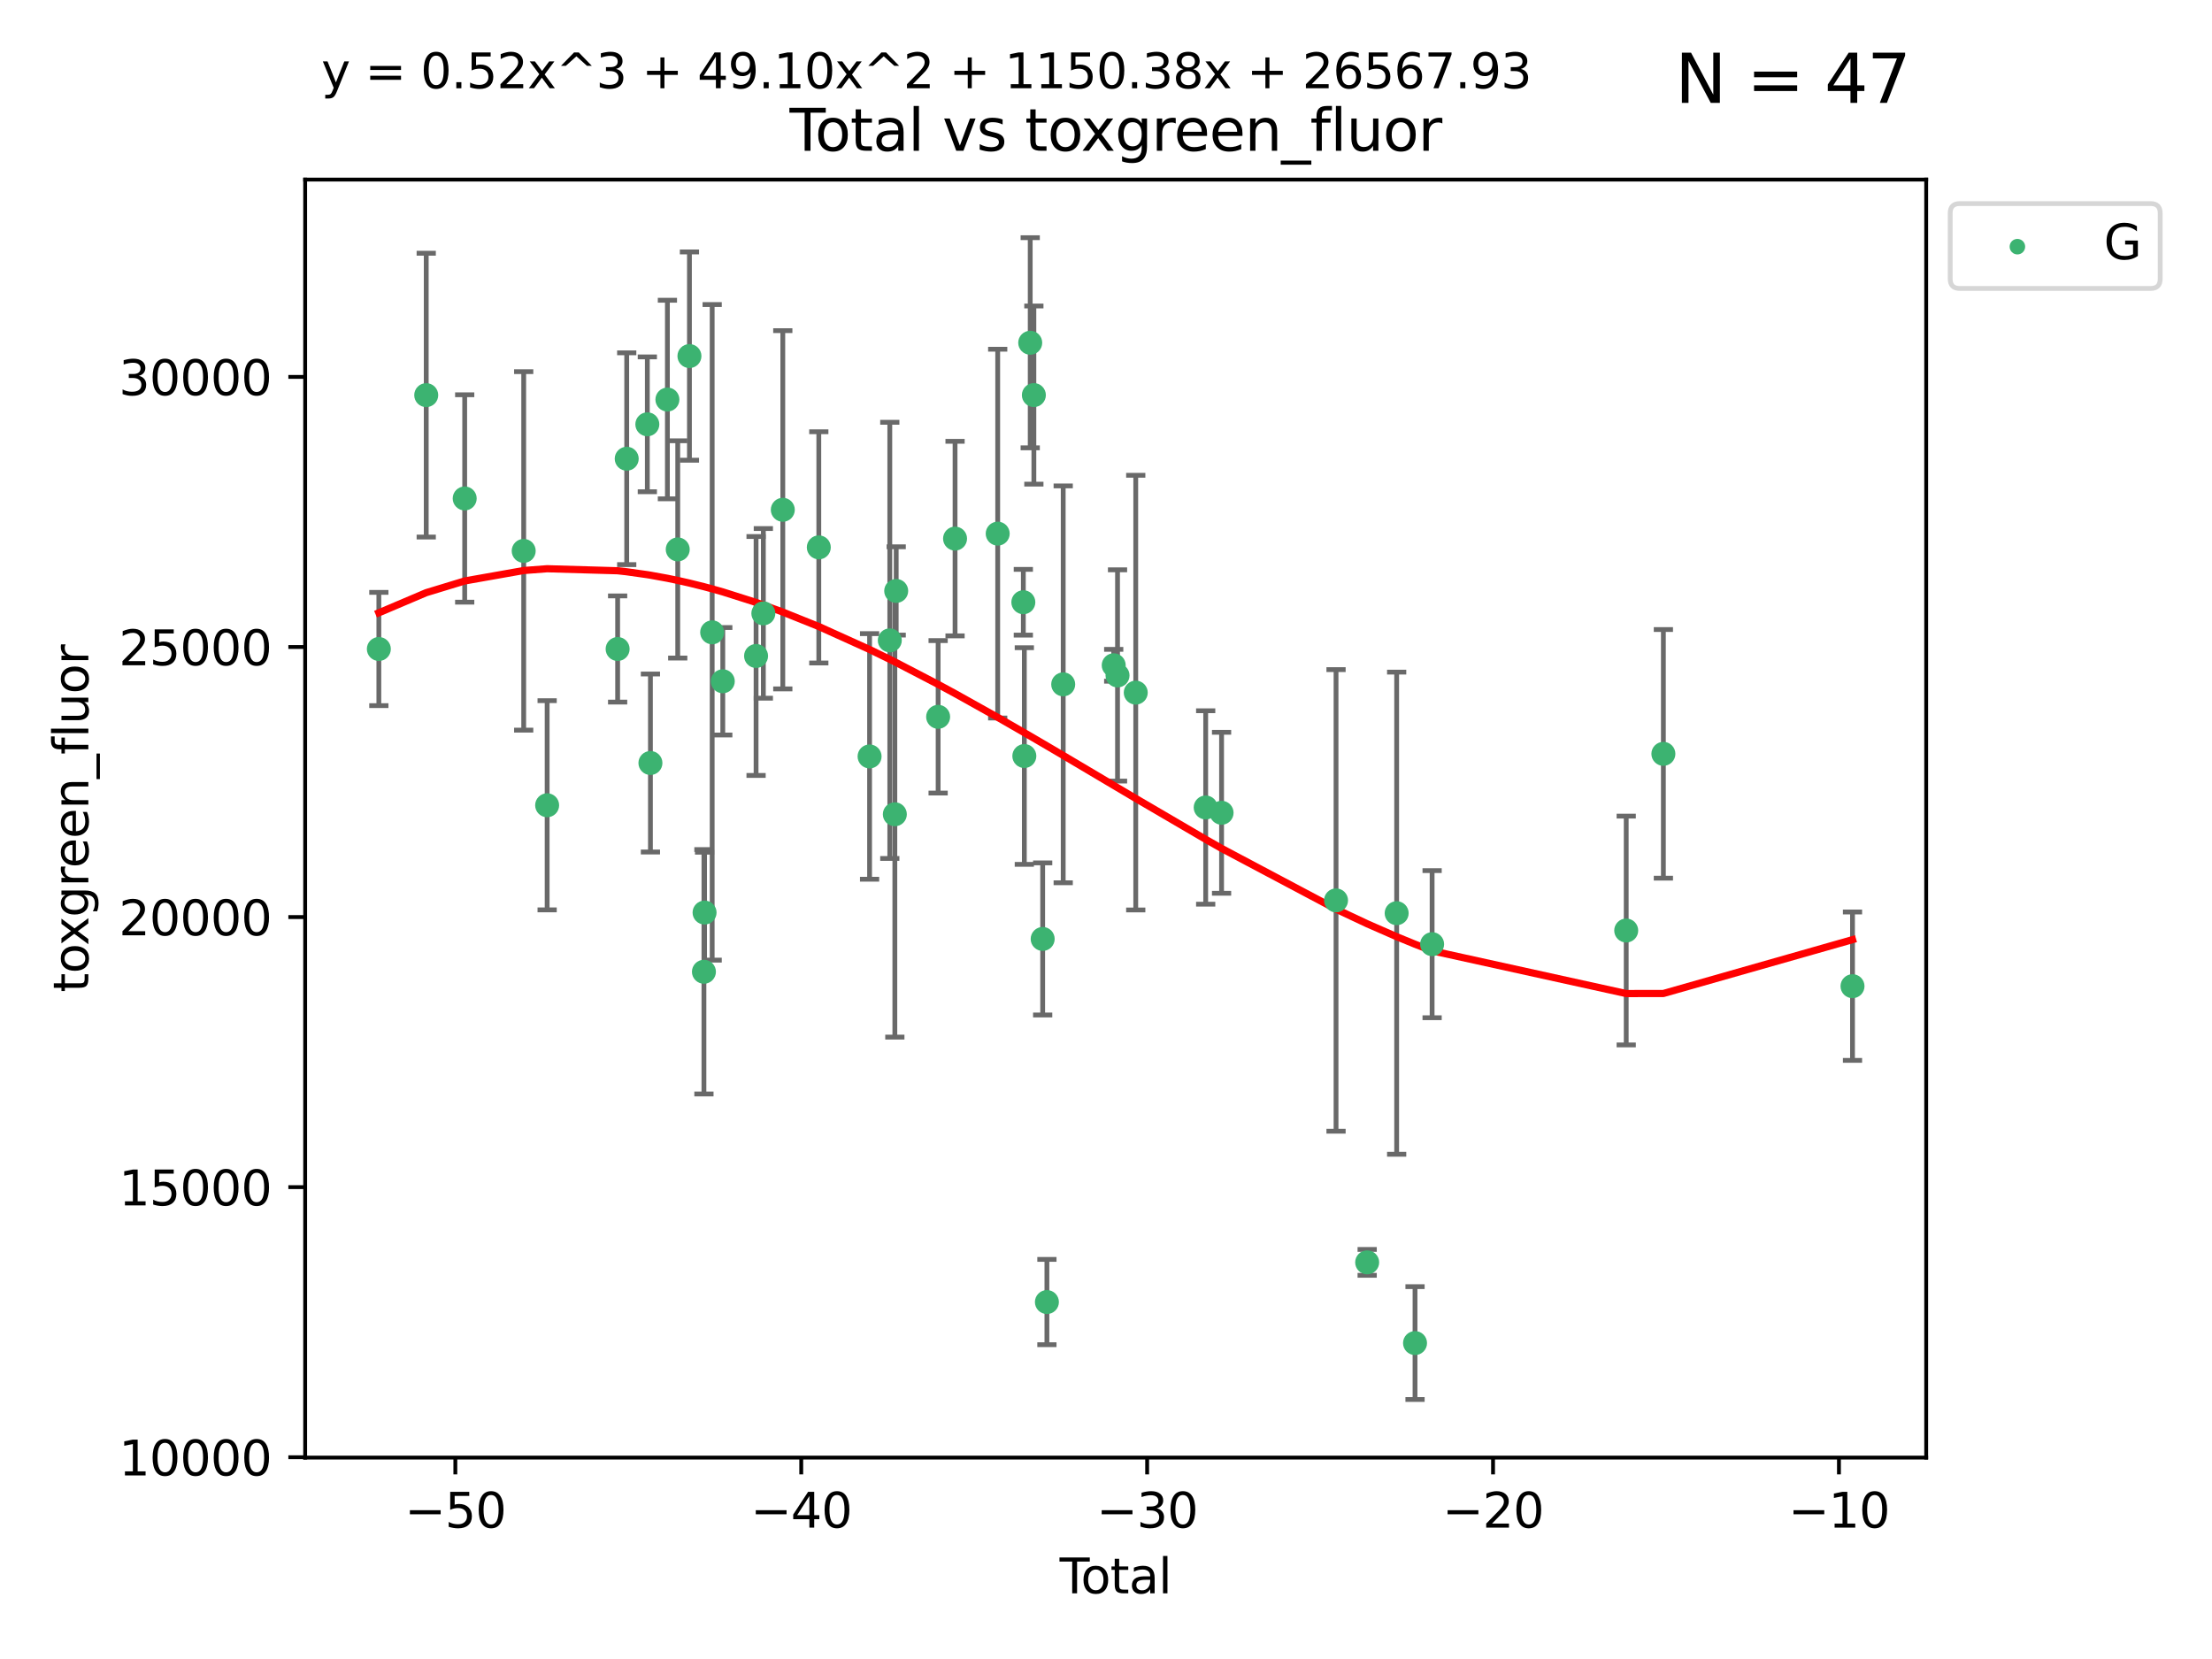 <?xml version="1.0" encoding="utf-8" standalone="no"?>
<!DOCTYPE svg PUBLIC "-//W3C//DTD SVG 1.1//EN"
  "http://www.w3.org/Graphics/SVG/1.1/DTD/svg11.dtd">
<svg xmlns:xlink="http://www.w3.org/1999/xlink" width="460.8pt" height="345.6pt" viewBox="0 0 460.8 345.6" xmlns="http://www.w3.org/2000/svg" version="1.1">
 <defs>
  <style type="text/css">*{stroke-linejoin: round; stroke-linecap: butt}</style>
 </defs>
 <g id="figure_1">
  <g id="patch_1">
   <path d="M 0 345.6 
L 460.8 345.6 
L 460.8 0 
L 0 0 
z
" style="fill: #ffffff"/>
  </g>
  <g id="axes_1">
   <g id="patch_2">
    <path d="M 63.571 303.64 
L 401.26 303.64 
L 401.26 37.411 
L 63.571 37.411 
z
" style="fill: #ffffff"/>
   </g>
   <g id="PathCollection_1">
    <defs>
     <path id="m29367bd7a3" d="M 0 1.118 
C 0.297 1.118 0.581 1 0.791 0.791 
C 1 0.581 1.118 0.297 1.118 0 
C 1.118 -0.297 1 -0.581 0.791 -0.791 
C 0.581 -1 0.297 -1.118 0 -1.118 
C -0.297 -1.118 -0.581 -1 -0.791 -0.791 
C -1 -0.581 -1.118 -0.297 -1.118 0 
C -1.118 0.297 -1 0.581 -0.791 0.791 
C -0.581 1 -0.297 1.118 0 1.118 
z
" style="stroke: #3cb371"/>
    </defs>
    <g clip-path="url(#p6923ca6f41)">
     <use xlink:href="#m29367bd7a3" x="78.921" y="135.196" style="fill: #3cb371; stroke: #3cb371"/>
     <use xlink:href="#m29367bd7a3" x="88.792" y="82.315" style="fill: #3cb371; stroke: #3cb371"/>
     <use xlink:href="#m29367bd7a3" x="96.805" y="103.836" style="fill: #3cb371; stroke: #3cb371"/>
     <use xlink:href="#m29367bd7a3" x="109.096" y="114.761" style="fill: #3cb371; stroke: #3cb371"/>
     <use xlink:href="#m29367bd7a3" x="113.98" y="167.751" style="fill: #3cb371; stroke: #3cb371"/>
     <use xlink:href="#m29367bd7a3" x="128.664" y="135.198" style="fill: #3cb371; stroke: #3cb371"/>
     <use xlink:href="#m29367bd7a3" x="130.556" y="95.561" style="fill: #3cb371; stroke: #3cb371"/>
     <use xlink:href="#m29367bd7a3" x="134.852" y="88.393" style="fill: #3cb371; stroke: #3cb371"/>
     <use xlink:href="#m29367bd7a3" x="135.497" y="158.947" style="fill: #3cb371; stroke: #3cb371"/>
     <use xlink:href="#m29367bd7a3" x="139.033" y="83.232" style="fill: #3cb371; stroke: #3cb371"/>
     <use xlink:href="#m29367bd7a3" x="141.185" y="114.452" style="fill: #3cb371; stroke: #3cb371"/>
     <use xlink:href="#m29367bd7a3" x="143.623" y="74.175" style="fill: #3cb371; stroke: #3cb371"/>
     <use xlink:href="#m29367bd7a3" x="146.642" y="202.436" style="fill: #3cb371; stroke: #3cb371"/>
     <use xlink:href="#m29367bd7a3" x="146.775" y="190.102" style="fill: #3cb371; stroke: #3cb371"/>
     <use xlink:href="#m29367bd7a3" x="148.358" y="131.727" style="fill: #3cb371; stroke: #3cb371"/>
     <use xlink:href="#m29367bd7a3" x="150.568" y="141.921" style="fill: #3cb371; stroke: #3cb371"/>
     <use xlink:href="#m29367bd7a3" x="157.504" y="136.652" style="fill: #3cb371; stroke: #3cb371"/>
     <use xlink:href="#m29367bd7a3" x="159.019" y="127.775" style="fill: #3cb371; stroke: #3cb371"/>
     <use xlink:href="#m29367bd7a3" x="163.072" y="106.197" style="fill: #3cb371; stroke: #3cb371"/>
     <use xlink:href="#m29367bd7a3" x="170.572" y="114.027" style="fill: #3cb371; stroke: #3cb371"/>
     <use xlink:href="#m29367bd7a3" x="181.15" y="157.579" style="fill: #3cb371; stroke: #3cb371"/>
     <use xlink:href="#m29367bd7a3" x="185.362" y="133.399" style="fill: #3cb371; stroke: #3cb371"/>
     <use xlink:href="#m29367bd7a3" x="186.412" y="169.629" style="fill: #3cb371; stroke: #3cb371"/>
     <use xlink:href="#m29367bd7a3" x="186.695" y="123.103" style="fill: #3cb371; stroke: #3cb371"/>
     <use xlink:href="#m29367bd7a3" x="195.43" y="149.328" style="fill: #3cb371; stroke: #3cb371"/>
     <use xlink:href="#m29367bd7a3" x="198.955" y="112.201" style="fill: #3cb371; stroke: #3cb371"/>
     <use xlink:href="#m29367bd7a3" x="207.84" y="111.166" style="fill: #3cb371; stroke: #3cb371"/>
     <use xlink:href="#m29367bd7a3" x="213.179" y="125.457" style="fill: #3cb371; stroke: #3cb371"/>
     <use xlink:href="#m29367bd7a3" x="213.387" y="157.496" style="fill: #3cb371; stroke: #3cb371"/>
     <use xlink:href="#m29367bd7a3" x="214.613" y="71.402" style="fill: #3cb371; stroke: #3cb371"/>
     <use xlink:href="#m29367bd7a3" x="215.374" y="82.303" style="fill: #3cb371; stroke: #3cb371"/>
     <use xlink:href="#m29367bd7a3" x="217.208" y="195.599" style="fill: #3cb371; stroke: #3cb371"/>
     <use xlink:href="#m29367bd7a3" x="218.09" y="271.241" style="fill: #3cb371; stroke: #3cb371"/>
     <use xlink:href="#m29367bd7a3" x="221.485" y="142.562" style="fill: #3cb371; stroke: #3cb371"/>
     <use xlink:href="#m29367bd7a3" x="232.007" y="138.587" style="fill: #3cb371; stroke: #3cb371"/>
     <use xlink:href="#m29367bd7a3" x="232.802" y="140.707" style="fill: #3cb371; stroke: #3cb371"/>
     <use xlink:href="#m29367bd7a3" x="236.597" y="144.286" style="fill: #3cb371; stroke: #3cb371"/>
     <use xlink:href="#m29367bd7a3" x="251.167" y="168.211" style="fill: #3cb371; stroke: #3cb371"/>
     <use xlink:href="#m29367bd7a3" x="254.476" y="169.317" style="fill: #3cb371; stroke: #3cb371"/>
     <use xlink:href="#m29367bd7a3" x="278.321" y="187.57" style="fill: #3cb371; stroke: #3cb371"/>
     <use xlink:href="#m29367bd7a3" x="284.806" y="262.974" style="fill: #3cb371; stroke: #3cb371"/>
     <use xlink:href="#m29367bd7a3" x="290.95" y="190.236" style="fill: #3cb371; stroke: #3cb371"/>
     <use xlink:href="#m29367bd7a3" x="294.777" y="279.787" style="fill: #3cb371; stroke: #3cb371"/>
     <use xlink:href="#m29367bd7a3" x="298.336" y="196.688" style="fill: #3cb371; stroke: #3cb371"/>
     <use xlink:href="#m29367bd7a3" x="338.77" y="193.844" style="fill: #3cb371; stroke: #3cb371"/>
     <use xlink:href="#m29367bd7a3" x="346.513" y="157.039" style="fill: #3cb371; stroke: #3cb371"/>
     <use xlink:href="#m29367bd7a3" x="385.911" y="205.442" style="fill: #3cb371; stroke: #3cb371"/>
    </g>
   </g>
   <g id="matplotlib.axis_1">
    <g id="xtick_1">
     <g id="line2d_1">
      <defs>
       <path id="m7097b835d3" d="M 0 0 
L 0 3.5 
" style="stroke: #000000; stroke-width: 0.8"/>
      </defs>
      <g>
       <use xlink:href="#m7097b835d3" x="94.856" y="303.64" style="stroke: #000000; stroke-width: 0.8"/>
      </g>
     </g>
     <g id="text_1">
      <!-- −50 -->
      <g transform="translate(84.304 318.238)scale(0.1 -0.1)">
       <defs>
        <path id="DejaVuSans-2212" d="M 678 2272 
L 4684 2272 
L 4684 1741 
L 678 1741 
L 678 2272 
z
" transform="scale(0.016)"/>
        <path id="DejaVuSans-35" d="M 691 4666 
L 3169 4666 
L 3169 4134 
L 1269 4134 
L 1269 2991 
Q 1406 3038 1543 3061 
Q 1681 3084 1819 3084 
Q 2600 3084 3056 2656 
Q 3513 2228 3513 1497 
Q 3513 744 3044 326 
Q 2575 -91 1722 -91 
Q 1428 -91 1123 -41 
Q 819 9 494 109 
L 494 744 
Q 775 591 1075 516 
Q 1375 441 1709 441 
Q 2250 441 2565 725 
Q 2881 1009 2881 1497 
Q 2881 1984 2565 2268 
Q 2250 2553 1709 2553 
Q 1456 2553 1204 2497 
Q 953 2441 691 2322 
L 691 4666 
z
" transform="scale(0.016)"/>
        <path id="DejaVuSans-30" d="M 2034 4250 
Q 1547 4250 1301 3770 
Q 1056 3291 1056 2328 
Q 1056 1369 1301 889 
Q 1547 409 2034 409 
Q 2525 409 2770 889 
Q 3016 1369 3016 2328 
Q 3016 3291 2770 3770 
Q 2525 4250 2034 4250 
z
M 2034 4750 
Q 2819 4750 3233 4129 
Q 3647 3509 3647 2328 
Q 3647 1150 3233 529 
Q 2819 -91 2034 -91 
Q 1250 -91 836 529 
Q 422 1150 422 2328 
Q 422 3509 836 4129 
Q 1250 4750 2034 4750 
z
" transform="scale(0.016)"/>
       </defs>
       <use xlink:href="#DejaVuSans-2212"/>
       <use xlink:href="#DejaVuSans-35" x="83.789"/>
       <use xlink:href="#DejaVuSans-30" x="147.412"/>
      </g>
     </g>
    </g>
    <g id="xtick_2">
     <g id="line2d_2">
      <g>
       <use xlink:href="#m7097b835d3" x="166.914" y="303.64" style="stroke: #000000; stroke-width: 0.8"/>
      </g>
     </g>
     <g id="text_2">
      <!-- −40 -->
      <g transform="translate(156.361 318.238)scale(0.1 -0.1)">
       <defs>
        <path id="DejaVuSans-34" d="M 2419 4116 
L 825 1625 
L 2419 1625 
L 2419 4116 
z
M 2253 4666 
L 3047 4666 
L 3047 1625 
L 3713 1625 
L 3713 1100 
L 3047 1100 
L 3047 0 
L 2419 0 
L 2419 1100 
L 313 1100 
L 313 1709 
L 2253 4666 
z
" transform="scale(0.016)"/>
       </defs>
       <use xlink:href="#DejaVuSans-2212"/>
       <use xlink:href="#DejaVuSans-34" x="83.789"/>
       <use xlink:href="#DejaVuSans-30" x="147.412"/>
      </g>
     </g>
    </g>
    <g id="xtick_3">
     <g id="line2d_3">
      <g>
       <use xlink:href="#m7097b835d3" x="238.971" y="303.64" style="stroke: #000000; stroke-width: 0.8"/>
      </g>
     </g>
     <g id="text_3">
      <!-- −30 -->
      <g transform="translate(228.419 318.238)scale(0.1 -0.1)">
       <defs>
        <path id="DejaVuSans-33" d="M 2597 2516 
Q 3050 2419 3304 2112 
Q 3559 1806 3559 1356 
Q 3559 666 3084 287 
Q 2609 -91 1734 -91 
Q 1441 -91 1130 -33 
Q 819 25 488 141 
L 488 750 
Q 750 597 1062 519 
Q 1375 441 1716 441 
Q 2309 441 2620 675 
Q 2931 909 2931 1356 
Q 2931 1769 2642 2001 
Q 2353 2234 1838 2234 
L 1294 2234 
L 1294 2753 
L 1863 2753 
Q 2328 2753 2575 2939 
Q 2822 3125 2822 3475 
Q 2822 3834 2567 4026 
Q 2313 4219 1838 4219 
Q 1578 4219 1281 4162 
Q 984 4106 628 3988 
L 628 4550 
Q 988 4650 1302 4700 
Q 1616 4750 1894 4750 
Q 2613 4750 3031 4423 
Q 3450 4097 3450 3541 
Q 3450 3153 3228 2886 
Q 3006 2619 2597 2516 
z
" transform="scale(0.016)"/>
       </defs>
       <use xlink:href="#DejaVuSans-2212"/>
       <use xlink:href="#DejaVuSans-33" x="83.789"/>
       <use xlink:href="#DejaVuSans-30" x="147.412"/>
      </g>
     </g>
    </g>
    <g id="xtick_4">
     <g id="line2d_4">
      <g>
       <use xlink:href="#m7097b835d3" x="311.029" y="303.64" style="stroke: #000000; stroke-width: 0.8"/>
      </g>
     </g>
     <g id="text_4">
      <!-- −20 -->
      <g transform="translate(300.476 318.238)scale(0.1 -0.1)">
       <defs>
        <path id="DejaVuSans-32" d="M 1228 531 
L 3431 531 
L 3431 0 
L 469 0 
L 469 531 
Q 828 903 1448 1529 
Q 2069 2156 2228 2338 
Q 2531 2678 2651 2914 
Q 2772 3150 2772 3378 
Q 2772 3750 2511 3984 
Q 2250 4219 1831 4219 
Q 1534 4219 1204 4116 
Q 875 4013 500 3803 
L 500 4441 
Q 881 4594 1212 4672 
Q 1544 4750 1819 4750 
Q 2544 4750 2975 4387 
Q 3406 4025 3406 3419 
Q 3406 3131 3298 2873 
Q 3191 2616 2906 2266 
Q 2828 2175 2409 1742 
Q 1991 1309 1228 531 
z
" transform="scale(0.016)"/>
       </defs>
       <use xlink:href="#DejaVuSans-2212"/>
       <use xlink:href="#DejaVuSans-32" x="83.789"/>
       <use xlink:href="#DejaVuSans-30" x="147.412"/>
      </g>
     </g>
    </g>
    <g id="xtick_5">
     <g id="line2d_5">
      <g>
       <use xlink:href="#m7097b835d3" x="383.086" y="303.64" style="stroke: #000000; stroke-width: 0.8"/>
      </g>
     </g>
     <g id="text_5">
      <!-- −10 -->
      <g transform="translate(372.534 318.238)scale(0.1 -0.1)">
       <defs>
        <path id="DejaVuSans-31" d="M 794 531 
L 1825 531 
L 1825 4091 
L 703 3866 
L 703 4441 
L 1819 4666 
L 2450 4666 
L 2450 531 
L 3481 531 
L 3481 0 
L 794 0 
L 794 531 
z
" transform="scale(0.016)"/>
       </defs>
       <use xlink:href="#DejaVuSans-2212"/>
       <use xlink:href="#DejaVuSans-31" x="83.789"/>
       <use xlink:href="#DejaVuSans-30" x="147.412"/>
      </g>
     </g>
    </g>
    <g id="text_6">
     <!-- Total -->
     <g transform="translate(220.739 331.917)scale(0.1 -0.1)">
      <defs>
       <path id="DejaVuSans-54" d="M -19 4666 
L 3928 4666 
L 3928 4134 
L 2272 4134 
L 2272 0 
L 1638 0 
L 1638 4134 
L -19 4134 
L -19 4666 
z
" transform="scale(0.016)"/>
       <path id="DejaVuSans-6f" d="M 1959 3097 
Q 1497 3097 1228 2736 
Q 959 2375 959 1747 
Q 959 1119 1226 758 
Q 1494 397 1959 397 
Q 2419 397 2687 759 
Q 2956 1122 2956 1747 
Q 2956 2369 2687 2733 
Q 2419 3097 1959 3097 
z
M 1959 3584 
Q 2709 3584 3137 3096 
Q 3566 2609 3566 1747 
Q 3566 888 3137 398 
Q 2709 -91 1959 -91 
Q 1206 -91 779 398 
Q 353 888 353 1747 
Q 353 2609 779 3096 
Q 1206 3584 1959 3584 
z
" transform="scale(0.016)"/>
       <path id="DejaVuSans-74" d="M 1172 4494 
L 1172 3500 
L 2356 3500 
L 2356 3053 
L 1172 3053 
L 1172 1153 
Q 1172 725 1289 603 
Q 1406 481 1766 481 
L 2356 481 
L 2356 0 
L 1766 0 
Q 1100 0 847 248 
Q 594 497 594 1153 
L 594 3053 
L 172 3053 
L 172 3500 
L 594 3500 
L 594 4494 
L 1172 4494 
z
" transform="scale(0.016)"/>
       <path id="DejaVuSans-61" d="M 2194 1759 
Q 1497 1759 1228 1600 
Q 959 1441 959 1056 
Q 959 750 1161 570 
Q 1363 391 1709 391 
Q 2188 391 2477 730 
Q 2766 1069 2766 1631 
L 2766 1759 
L 2194 1759 
z
M 3341 1997 
L 3341 0 
L 2766 0 
L 2766 531 
Q 2569 213 2275 61 
Q 1981 -91 1556 -91 
Q 1019 -91 701 211 
Q 384 513 384 1019 
Q 384 1609 779 1909 
Q 1175 2209 1959 2209 
L 2766 2209 
L 2766 2266 
Q 2766 2663 2505 2880 
Q 2244 3097 1772 3097 
Q 1472 3097 1187 3025 
Q 903 2953 641 2809 
L 641 3341 
Q 956 3463 1253 3523 
Q 1550 3584 1831 3584 
Q 2591 3584 2966 3190 
Q 3341 2797 3341 1997 
z
" transform="scale(0.016)"/>
       <path id="DejaVuSans-6c" d="M 603 4863 
L 1178 4863 
L 1178 0 
L 603 0 
L 603 4863 
z
" transform="scale(0.016)"/>
      </defs>
      <use xlink:href="#DejaVuSans-54"/>
      <use xlink:href="#DejaVuSans-6f" x="44.084"/>
      <use xlink:href="#DejaVuSans-74" x="105.266"/>
      <use xlink:href="#DejaVuSans-61" x="144.475"/>
      <use xlink:href="#DejaVuSans-6c" x="205.754"/>
     </g>
    </g>
   </g>
   <g id="matplotlib.axis_2">
    <g id="ytick_1">
     <g id="line2d_6">
      <defs>
       <path id="m7de626beeb" d="M 0 0 
L -3.5 0 
" style="stroke: #000000; stroke-width: 0.8"/>
      </defs>
      <g>
       <use xlink:href="#m7de626beeb" x="63.571" y="303.566" style="stroke: #000000; stroke-width: 0.8"/>
      </g>
     </g>
     <g id="text_7">
      <!-- 10000 -->
      <g transform="translate(24.759 307.365)scale(0.1 -0.1)">
       <use xlink:href="#DejaVuSans-31"/>
       <use xlink:href="#DejaVuSans-30" x="63.623"/>
       <use xlink:href="#DejaVuSans-30" x="127.246"/>
       <use xlink:href="#DejaVuSans-30" x="190.869"/>
       <use xlink:href="#DejaVuSans-30" x="254.492"/>
      </g>
     </g>
    </g>
    <g id="ytick_2">
     <g id="line2d_7">
      <g>
       <use xlink:href="#m7de626beeb" x="63.571" y="247.304" style="stroke: #000000; stroke-width: 0.8"/>
      </g>
     </g>
     <g id="text_8">
      <!-- 15000 -->
      <g transform="translate(24.759 251.103)scale(0.1 -0.1)">
       <use xlink:href="#DejaVuSans-31"/>
       <use xlink:href="#DejaVuSans-35" x="63.623"/>
       <use xlink:href="#DejaVuSans-30" x="127.246"/>
       <use xlink:href="#DejaVuSans-30" x="190.869"/>
       <use xlink:href="#DejaVuSans-30" x="254.492"/>
      </g>
     </g>
    </g>
    <g id="ytick_3">
     <g id="line2d_8">
      <g>
       <use xlink:href="#m7de626beeb" x="63.571" y="191.042" style="stroke: #000000; stroke-width: 0.8"/>
      </g>
     </g>
     <g id="text_9">
      <!-- 20000 -->
      <g transform="translate(24.759 194.841)scale(0.1 -0.1)">
       <use xlink:href="#DejaVuSans-32"/>
       <use xlink:href="#DejaVuSans-30" x="63.623"/>
       <use xlink:href="#DejaVuSans-30" x="127.246"/>
       <use xlink:href="#DejaVuSans-30" x="190.869"/>
       <use xlink:href="#DejaVuSans-30" x="254.492"/>
      </g>
     </g>
    </g>
    <g id="ytick_4">
     <g id="line2d_9">
      <g>
       <use xlink:href="#m7de626beeb" x="63.571" y="134.78" style="stroke: #000000; stroke-width: 0.8"/>
      </g>
     </g>
     <g id="text_10">
      <!-- 25000 -->
      <g transform="translate(24.759 138.579)scale(0.1 -0.1)">
       <use xlink:href="#DejaVuSans-32"/>
       <use xlink:href="#DejaVuSans-35" x="63.623"/>
       <use xlink:href="#DejaVuSans-30" x="127.246"/>
       <use xlink:href="#DejaVuSans-30" x="190.869"/>
       <use xlink:href="#DejaVuSans-30" x="254.492"/>
      </g>
     </g>
    </g>
    <g id="ytick_5">
     <g id="line2d_10">
      <g>
       <use xlink:href="#m7de626beeb" x="63.571" y="78.518" style="stroke: #000000; stroke-width: 0.8"/>
      </g>
     </g>
     <g id="text_11">
      <!-- 30000 -->
      <g transform="translate(24.759 82.317)scale(0.1 -0.1)">
       <use xlink:href="#DejaVuSans-33"/>
       <use xlink:href="#DejaVuSans-30" x="63.623"/>
       <use xlink:href="#DejaVuSans-30" x="127.246"/>
       <use xlink:href="#DejaVuSans-30" x="190.869"/>
       <use xlink:href="#DejaVuSans-30" x="254.492"/>
      </g>
     </g>
    </g>
    <g id="text_12">
     <!-- toxgreen_fluor -->
     <g transform="translate(18.401 206.72)rotate(-90)scale(0.1 -0.1)">
      <defs>
       <path id="DejaVuSans-78" d="M 3513 3500 
L 2247 1797 
L 3578 0 
L 2900 0 
L 1881 1375 
L 863 0 
L 184 0 
L 1544 1831 
L 300 3500 
L 978 3500 
L 1906 2253 
L 2834 3500 
L 3513 3500 
z
" transform="scale(0.016)"/>
       <path id="DejaVuSans-67" d="M 2906 1791 
Q 2906 2416 2648 2759 
Q 2391 3103 1925 3103 
Q 1463 3103 1205 2759 
Q 947 2416 947 1791 
Q 947 1169 1205 825 
Q 1463 481 1925 481 
Q 2391 481 2648 825 
Q 2906 1169 2906 1791 
z
M 3481 434 
Q 3481 -459 3084 -895 
Q 2688 -1331 1869 -1331 
Q 1566 -1331 1297 -1286 
Q 1028 -1241 775 -1147 
L 775 -588 
Q 1028 -725 1275 -790 
Q 1522 -856 1778 -856 
Q 2344 -856 2625 -561 
Q 2906 -266 2906 331 
L 2906 616 
Q 2728 306 2450 153 
Q 2172 0 1784 0 
Q 1141 0 747 490 
Q 353 981 353 1791 
Q 353 2603 747 3093 
Q 1141 3584 1784 3584 
Q 2172 3584 2450 3431 
Q 2728 3278 2906 2969 
L 2906 3500 
L 3481 3500 
L 3481 434 
z
" transform="scale(0.016)"/>
       <path id="DejaVuSans-72" d="M 2631 2963 
Q 2534 3019 2420 3045 
Q 2306 3072 2169 3072 
Q 1681 3072 1420 2755 
Q 1159 2438 1159 1844 
L 1159 0 
L 581 0 
L 581 3500 
L 1159 3500 
L 1159 2956 
Q 1341 3275 1631 3429 
Q 1922 3584 2338 3584 
Q 2397 3584 2469 3576 
Q 2541 3569 2628 3553 
L 2631 2963 
z
" transform="scale(0.016)"/>
       <path id="DejaVuSans-65" d="M 3597 1894 
L 3597 1613 
L 953 1613 
Q 991 1019 1311 708 
Q 1631 397 2203 397 
Q 2534 397 2845 478 
Q 3156 559 3463 722 
L 3463 178 
Q 3153 47 2828 -22 
Q 2503 -91 2169 -91 
Q 1331 -91 842 396 
Q 353 884 353 1716 
Q 353 2575 817 3079 
Q 1281 3584 2069 3584 
Q 2775 3584 3186 3129 
Q 3597 2675 3597 1894 
z
M 3022 2063 
Q 3016 2534 2758 2815 
Q 2500 3097 2075 3097 
Q 1594 3097 1305 2825 
Q 1016 2553 972 2059 
L 3022 2063 
z
" transform="scale(0.016)"/>
       <path id="DejaVuSans-6e" d="M 3513 2113 
L 3513 0 
L 2938 0 
L 2938 2094 
Q 2938 2591 2744 2837 
Q 2550 3084 2163 3084 
Q 1697 3084 1428 2787 
Q 1159 2491 1159 1978 
L 1159 0 
L 581 0 
L 581 3500 
L 1159 3500 
L 1159 2956 
Q 1366 3272 1645 3428 
Q 1925 3584 2291 3584 
Q 2894 3584 3203 3211 
Q 3513 2838 3513 2113 
z
" transform="scale(0.016)"/>
       <path id="DejaVuSans-5f" d="M 3263 -1063 
L 3263 -1509 
L -63 -1509 
L -63 -1063 
L 3263 -1063 
z
" transform="scale(0.016)"/>
       <path id="DejaVuSans-66" d="M 2375 4863 
L 2375 4384 
L 1825 4384 
Q 1516 4384 1395 4259 
Q 1275 4134 1275 3809 
L 1275 3500 
L 2222 3500 
L 2222 3053 
L 1275 3053 
L 1275 0 
L 697 0 
L 697 3053 
L 147 3053 
L 147 3500 
L 697 3500 
L 697 3744 
Q 697 4328 969 4595 
Q 1241 4863 1831 4863 
L 2375 4863 
z
" transform="scale(0.016)"/>
       <path id="DejaVuSans-75" d="M 544 1381 
L 544 3500 
L 1119 3500 
L 1119 1403 
Q 1119 906 1312 657 
Q 1506 409 1894 409 
Q 2359 409 2629 706 
Q 2900 1003 2900 1516 
L 2900 3500 
L 3475 3500 
L 3475 0 
L 2900 0 
L 2900 538 
Q 2691 219 2414 64 
Q 2138 -91 1772 -91 
Q 1169 -91 856 284 
Q 544 659 544 1381 
z
M 1991 3584 
L 1991 3584 
z
" transform="scale(0.016)"/>
      </defs>
      <use xlink:href="#DejaVuSans-74"/>
      <use xlink:href="#DejaVuSans-6f" x="39.209"/>
      <use xlink:href="#DejaVuSans-78" x="97.266"/>
      <use xlink:href="#DejaVuSans-67" x="156.445"/>
      <use xlink:href="#DejaVuSans-72" x="219.922"/>
      <use xlink:href="#DejaVuSans-65" x="258.785"/>
      <use xlink:href="#DejaVuSans-65" x="320.309"/>
      <use xlink:href="#DejaVuSans-6e" x="381.832"/>
      <use xlink:href="#DejaVuSans-5f" x="445.211"/>
      <use xlink:href="#DejaVuSans-66" x="495.211"/>
      <use xlink:href="#DejaVuSans-6c" x="530.416"/>
      <use xlink:href="#DejaVuSans-75" x="558.199"/>
      <use xlink:href="#DejaVuSans-6f" x="621.578"/>
      <use xlink:href="#DejaVuSans-72" x="682.76"/>
     </g>
    </g>
   </g>
   <g id="LineCollection_1">
    <path d="M 78.921 146.992 
L 78.921 123.399 
" clip-path="url(#p6923ca6f41)" style="fill: none; stroke: #696969"/>
    <path d="M 88.792 111.877 
L 88.792 52.753 
" clip-path="url(#p6923ca6f41)" style="fill: none; stroke: #696969"/>
    <path d="M 96.805 125.439 
L 96.805 82.234 
" clip-path="url(#p6923ca6f41)" style="fill: none; stroke: #696969"/>
    <path d="M 109.096 152.1 
L 109.096 77.422 
" clip-path="url(#p6923ca6f41)" style="fill: none; stroke: #696969"/>
    <path d="M 113.98 189.542 
L 113.98 145.96 
" clip-path="url(#p6923ca6f41)" style="fill: none; stroke: #696969"/>
    <path d="M 128.664 146.26 
L 128.664 124.137 
" clip-path="url(#p6923ca6f41)" style="fill: none; stroke: #696969"/>
    <path d="M 130.556 117.622 
L 130.556 73.501 
" clip-path="url(#p6923ca6f41)" style="fill: none; stroke: #696969"/>
    <path d="M 134.852 102.437 
L 134.852 74.348 
" clip-path="url(#p6923ca6f41)" style="fill: none; stroke: #696969"/>
    <path d="M 135.497 177.489 
L 135.497 140.405 
" clip-path="url(#p6923ca6f41)" style="fill: none; stroke: #696969"/>
    <path d="M 139.033 103.917 
L 139.033 62.547 
" clip-path="url(#p6923ca6f41)" style="fill: none; stroke: #696969"/>
    <path d="M 141.185 137.085 
L 141.185 91.82 
" clip-path="url(#p6923ca6f41)" style="fill: none; stroke: #696969"/>
    <path d="M 143.623 95.87 
L 143.623 52.48 
" clip-path="url(#p6923ca6f41)" style="fill: none; stroke: #696969"/>
    <path d="M 146.642 227.894 
L 146.642 176.977 
" clip-path="url(#p6923ca6f41)" style="fill: none; stroke: #696969"/>
    <path d="M 146.775 202.676 
L 146.775 177.528 
" clip-path="url(#p6923ca6f41)" style="fill: none; stroke: #696969"/>
    <path d="M 148.358 200.011 
L 148.358 63.443 
" clip-path="url(#p6923ca6f41)" style="fill: none; stroke: #696969"/>
    <path d="M 150.568 153.115 
L 150.568 130.727 
" clip-path="url(#p6923ca6f41)" style="fill: none; stroke: #696969"/>
    <path d="M 157.504 161.537 
L 157.504 111.768 
" clip-path="url(#p6923ca6f41)" style="fill: none; stroke: #696969"/>
    <path d="M 159.019 145.445 
L 159.019 110.105 
" clip-path="url(#p6923ca6f41)" style="fill: none; stroke: #696969"/>
    <path d="M 163.072 143.51 
L 163.072 68.883 
" clip-path="url(#p6923ca6f41)" style="fill: none; stroke: #696969"/>
    <path d="M 170.572 138.114 
L 170.572 89.94 
" clip-path="url(#p6923ca6f41)" style="fill: none; stroke: #696969"/>
    <path d="M 181.15 183.16 
L 181.15 131.998 
" clip-path="url(#p6923ca6f41)" style="fill: none; stroke: #696969"/>
    <path d="M 185.362 178.829 
L 185.362 87.969 
" clip-path="url(#p6923ca6f41)" style="fill: none; stroke: #696969"/>
    <path d="M 186.412 216.049 
L 186.412 123.208 
" clip-path="url(#p6923ca6f41)" style="fill: none; stroke: #696969"/>
    <path d="M 186.695 132.302 
L 186.695 113.904 
" clip-path="url(#p6923ca6f41)" style="fill: none; stroke: #696969"/>
    <path d="M 195.43 165.207 
L 195.43 133.449 
" clip-path="url(#p6923ca6f41)" style="fill: none; stroke: #696969"/>
    <path d="M 198.955 132.465 
L 198.955 91.936 
" clip-path="url(#p6923ca6f41)" style="fill: none; stroke: #696969"/>
    <path d="M 207.84 149.579 
L 207.84 72.753 
" clip-path="url(#p6923ca6f41)" style="fill: none; stroke: #696969"/>
    <path d="M 213.179 132.304 
L 213.179 118.61 
" clip-path="url(#p6923ca6f41)" style="fill: none; stroke: #696969"/>
    <path d="M 213.387 180.066 
L 213.387 134.927 
" clip-path="url(#p6923ca6f41)" style="fill: none; stroke: #696969"/>
    <path d="M 214.613 93.292 
L 214.613 49.513 
" clip-path="url(#p6923ca6f41)" style="fill: none; stroke: #696969"/>
    <path d="M 215.374 100.857 
L 215.374 63.748 
" clip-path="url(#p6923ca6f41)" style="fill: none; stroke: #696969"/>
    <path d="M 217.208 211.439 
L 217.208 179.758 
" clip-path="url(#p6923ca6f41)" style="fill: none; stroke: #696969"/>
    <path d="M 218.09 280.127 
L 218.09 262.354 
" clip-path="url(#p6923ca6f41)" style="fill: none; stroke: #696969"/>
    <path d="M 221.485 183.898 
L 221.485 101.225 
" clip-path="url(#p6923ca6f41)" style="fill: none; stroke: #696969"/>
    <path d="M 232.007 141.902 
L 232.007 135.272 
" clip-path="url(#p6923ca6f41)" style="fill: none; stroke: #696969"/>
    <path d="M 232.802 162.711 
L 232.802 118.703 
" clip-path="url(#p6923ca6f41)" style="fill: none; stroke: #696969"/>
    <path d="M 236.597 189.563 
L 236.597 99.008 
" clip-path="url(#p6923ca6f41)" style="fill: none; stroke: #696969"/>
    <path d="M 251.167 188.355 
L 251.167 148.067 
" clip-path="url(#p6923ca6f41)" style="fill: none; stroke: #696969"/>
    <path d="M 254.476 186.08 
L 254.476 152.553 
" clip-path="url(#p6923ca6f41)" style="fill: none; stroke: #696969"/>
    <path d="M 278.321 235.65 
L 278.321 139.491 
" clip-path="url(#p6923ca6f41)" style="fill: none; stroke: #696969"/>
    <path d="M 284.806 265.674 
L 284.806 260.274 
" clip-path="url(#p6923ca6f41)" style="fill: none; stroke: #696969"/>
    <path d="M 290.95 240.453 
L 290.95 140.019 
" clip-path="url(#p6923ca6f41)" style="fill: none; stroke: #696969"/>
    <path d="M 294.777 291.539 
L 294.777 268.036 
" clip-path="url(#p6923ca6f41)" style="fill: none; stroke: #696969"/>
    <path d="M 298.336 212.009 
L 298.336 181.368 
" clip-path="url(#p6923ca6f41)" style="fill: none; stroke: #696969"/>
    <path d="M 338.77 217.678 
L 338.77 170.01 
" clip-path="url(#p6923ca6f41)" style="fill: none; stroke: #696969"/>
    <path d="M 346.513 182.938 
L 346.513 131.14 
" clip-path="url(#p6923ca6f41)" style="fill: none; stroke: #696969"/>
    <path d="M 385.911 220.899 
L 385.911 189.986 
" clip-path="url(#p6923ca6f41)" style="fill: none; stroke: #696969"/>
   </g>
   <g id="line2d_11">
    <defs>
     <path id="mb290950f17" d="M 2 0 
L -2 -0 
" style="stroke: #696969"/>
    </defs>
    <g clip-path="url(#p6923ca6f41)">
     <use xlink:href="#mb290950f17" x="78.921" y="146.992" style="fill: #696969; stroke: #696969"/>
     <use xlink:href="#mb290950f17" x="88.792" y="111.877" style="fill: #696969; stroke: #696969"/>
     <use xlink:href="#mb290950f17" x="96.805" y="125.439" style="fill: #696969; stroke: #696969"/>
     <use xlink:href="#mb290950f17" x="109.096" y="152.1" style="fill: #696969; stroke: #696969"/>
     <use xlink:href="#mb290950f17" x="113.98" y="189.542" style="fill: #696969; stroke: #696969"/>
     <use xlink:href="#mb290950f17" x="128.664" y="146.26" style="fill: #696969; stroke: #696969"/>
     <use xlink:href="#mb290950f17" x="130.556" y="117.622" style="fill: #696969; stroke: #696969"/>
     <use xlink:href="#mb290950f17" x="134.852" y="102.437" style="fill: #696969; stroke: #696969"/>
     <use xlink:href="#mb290950f17" x="135.497" y="177.489" style="fill: #696969; stroke: #696969"/>
     <use xlink:href="#mb290950f17" x="139.033" y="103.917" style="fill: #696969; stroke: #696969"/>
     <use xlink:href="#mb290950f17" x="141.185" y="137.085" style="fill: #696969; stroke: #696969"/>
     <use xlink:href="#mb290950f17" x="143.623" y="95.87" style="fill: #696969; stroke: #696969"/>
     <use xlink:href="#mb290950f17" x="146.642" y="227.894" style="fill: #696969; stroke: #696969"/>
     <use xlink:href="#mb290950f17" x="146.775" y="202.676" style="fill: #696969; stroke: #696969"/>
     <use xlink:href="#mb290950f17" x="148.358" y="200.011" style="fill: #696969; stroke: #696969"/>
     <use xlink:href="#mb290950f17" x="150.568" y="153.115" style="fill: #696969; stroke: #696969"/>
     <use xlink:href="#mb290950f17" x="157.504" y="161.537" style="fill: #696969; stroke: #696969"/>
     <use xlink:href="#mb290950f17" x="159.019" y="145.445" style="fill: #696969; stroke: #696969"/>
     <use xlink:href="#mb290950f17" x="163.072" y="143.51" style="fill: #696969; stroke: #696969"/>
     <use xlink:href="#mb290950f17" x="170.572" y="138.114" style="fill: #696969; stroke: #696969"/>
     <use xlink:href="#mb290950f17" x="181.15" y="183.16" style="fill: #696969; stroke: #696969"/>
     <use xlink:href="#mb290950f17" x="185.362" y="178.829" style="fill: #696969; stroke: #696969"/>
     <use xlink:href="#mb290950f17" x="186.412" y="216.049" style="fill: #696969; stroke: #696969"/>
     <use xlink:href="#mb290950f17" x="186.695" y="132.302" style="fill: #696969; stroke: #696969"/>
     <use xlink:href="#mb290950f17" x="195.43" y="165.207" style="fill: #696969; stroke: #696969"/>
     <use xlink:href="#mb290950f17" x="198.955" y="132.465" style="fill: #696969; stroke: #696969"/>
     <use xlink:href="#mb290950f17" x="207.84" y="149.579" style="fill: #696969; stroke: #696969"/>
     <use xlink:href="#mb290950f17" x="213.179" y="132.304" style="fill: #696969; stroke: #696969"/>
     <use xlink:href="#mb290950f17" x="213.387" y="180.066" style="fill: #696969; stroke: #696969"/>
     <use xlink:href="#mb290950f17" x="214.613" y="93.292" style="fill: #696969; stroke: #696969"/>
     <use xlink:href="#mb290950f17" x="215.374" y="100.857" style="fill: #696969; stroke: #696969"/>
     <use xlink:href="#mb290950f17" x="217.208" y="211.439" style="fill: #696969; stroke: #696969"/>
     <use xlink:href="#mb290950f17" x="218.09" y="280.127" style="fill: #696969; stroke: #696969"/>
     <use xlink:href="#mb290950f17" x="221.485" y="183.898" style="fill: #696969; stroke: #696969"/>
     <use xlink:href="#mb290950f17" x="232.007" y="141.902" style="fill: #696969; stroke: #696969"/>
     <use xlink:href="#mb290950f17" x="232.802" y="162.711" style="fill: #696969; stroke: #696969"/>
     <use xlink:href="#mb290950f17" x="236.597" y="189.563" style="fill: #696969; stroke: #696969"/>
     <use xlink:href="#mb290950f17" x="251.167" y="188.355" style="fill: #696969; stroke: #696969"/>
     <use xlink:href="#mb290950f17" x="254.476" y="186.08" style="fill: #696969; stroke: #696969"/>
     <use xlink:href="#mb290950f17" x="278.321" y="235.65" style="fill: #696969; stroke: #696969"/>
     <use xlink:href="#mb290950f17" x="284.806" y="265.674" style="fill: #696969; stroke: #696969"/>
     <use xlink:href="#mb290950f17" x="290.95" y="240.453" style="fill: #696969; stroke: #696969"/>
     <use xlink:href="#mb290950f17" x="294.777" y="291.539" style="fill: #696969; stroke: #696969"/>
     <use xlink:href="#mb290950f17" x="298.336" y="212.009" style="fill: #696969; stroke: #696969"/>
     <use xlink:href="#mb290950f17" x="338.77" y="217.678" style="fill: #696969; stroke: #696969"/>
     <use xlink:href="#mb290950f17" x="346.513" y="182.938" style="fill: #696969; stroke: #696969"/>
     <use xlink:href="#mb290950f17" x="385.911" y="220.899" style="fill: #696969; stroke: #696969"/>
    </g>
   </g>
   <g id="line2d_12">
    <g clip-path="url(#p6923ca6f41)">
     <use xlink:href="#mb290950f17" x="78.921" y="123.399" style="fill: #696969; stroke: #696969"/>
     <use xlink:href="#mb290950f17" x="88.792" y="52.753" style="fill: #696969; stroke: #696969"/>
     <use xlink:href="#mb290950f17" x="96.805" y="82.234" style="fill: #696969; stroke: #696969"/>
     <use xlink:href="#mb290950f17" x="109.096" y="77.422" style="fill: #696969; stroke: #696969"/>
     <use xlink:href="#mb290950f17" x="113.98" y="145.96" style="fill: #696969; stroke: #696969"/>
     <use xlink:href="#mb290950f17" x="128.664" y="124.137" style="fill: #696969; stroke: #696969"/>
     <use xlink:href="#mb290950f17" x="130.556" y="73.501" style="fill: #696969; stroke: #696969"/>
     <use xlink:href="#mb290950f17" x="134.852" y="74.348" style="fill: #696969; stroke: #696969"/>
     <use xlink:href="#mb290950f17" x="135.497" y="140.405" style="fill: #696969; stroke: #696969"/>
     <use xlink:href="#mb290950f17" x="139.033" y="62.547" style="fill: #696969; stroke: #696969"/>
     <use xlink:href="#mb290950f17" x="141.185" y="91.82" style="fill: #696969; stroke: #696969"/>
     <use xlink:href="#mb290950f17" x="143.623" y="52.48" style="fill: #696969; stroke: #696969"/>
     <use xlink:href="#mb290950f17" x="146.642" y="176.977" style="fill: #696969; stroke: #696969"/>
     <use xlink:href="#mb290950f17" x="146.775" y="177.528" style="fill: #696969; stroke: #696969"/>
     <use xlink:href="#mb290950f17" x="148.358" y="63.443" style="fill: #696969; stroke: #696969"/>
     <use xlink:href="#mb290950f17" x="150.568" y="130.727" style="fill: #696969; stroke: #696969"/>
     <use xlink:href="#mb290950f17" x="157.504" y="111.768" style="fill: #696969; stroke: #696969"/>
     <use xlink:href="#mb290950f17" x="159.019" y="110.105" style="fill: #696969; stroke: #696969"/>
     <use xlink:href="#mb290950f17" x="163.072" y="68.883" style="fill: #696969; stroke: #696969"/>
     <use xlink:href="#mb290950f17" x="170.572" y="89.94" style="fill: #696969; stroke: #696969"/>
     <use xlink:href="#mb290950f17" x="181.15" y="131.998" style="fill: #696969; stroke: #696969"/>
     <use xlink:href="#mb290950f17" x="185.362" y="87.969" style="fill: #696969; stroke: #696969"/>
     <use xlink:href="#mb290950f17" x="186.412" y="123.208" style="fill: #696969; stroke: #696969"/>
     <use xlink:href="#mb290950f17" x="186.695" y="113.904" style="fill: #696969; stroke: #696969"/>
     <use xlink:href="#mb290950f17" x="195.43" y="133.449" style="fill: #696969; stroke: #696969"/>
     <use xlink:href="#mb290950f17" x="198.955" y="91.936" style="fill: #696969; stroke: #696969"/>
     <use xlink:href="#mb290950f17" x="207.84" y="72.753" style="fill: #696969; stroke: #696969"/>
     <use xlink:href="#mb290950f17" x="213.179" y="118.61" style="fill: #696969; stroke: #696969"/>
     <use xlink:href="#mb290950f17" x="213.387" y="134.927" style="fill: #696969; stroke: #696969"/>
     <use xlink:href="#mb290950f17" x="214.613" y="49.513" style="fill: #696969; stroke: #696969"/>
     <use xlink:href="#mb290950f17" x="215.374" y="63.748" style="fill: #696969; stroke: #696969"/>
     <use xlink:href="#mb290950f17" x="217.208" y="179.758" style="fill: #696969; stroke: #696969"/>
     <use xlink:href="#mb290950f17" x="218.09" y="262.354" style="fill: #696969; stroke: #696969"/>
     <use xlink:href="#mb290950f17" x="221.485" y="101.225" style="fill: #696969; stroke: #696969"/>
     <use xlink:href="#mb290950f17" x="232.007" y="135.272" style="fill: #696969; stroke: #696969"/>
     <use xlink:href="#mb290950f17" x="232.802" y="118.703" style="fill: #696969; stroke: #696969"/>
     <use xlink:href="#mb290950f17" x="236.597" y="99.008" style="fill: #696969; stroke: #696969"/>
     <use xlink:href="#mb290950f17" x="251.167" y="148.067" style="fill: #696969; stroke: #696969"/>
     <use xlink:href="#mb290950f17" x="254.476" y="152.553" style="fill: #696969; stroke: #696969"/>
     <use xlink:href="#mb290950f17" x="278.321" y="139.491" style="fill: #696969; stroke: #696969"/>
     <use xlink:href="#mb290950f17" x="284.806" y="260.274" style="fill: #696969; stroke: #696969"/>
     <use xlink:href="#mb290950f17" x="290.95" y="140.019" style="fill: #696969; stroke: #696969"/>
     <use xlink:href="#mb290950f17" x="294.777" y="268.036" style="fill: #696969; stroke: #696969"/>
     <use xlink:href="#mb290950f17" x="298.336" y="181.368" style="fill: #696969; stroke: #696969"/>
     <use xlink:href="#mb290950f17" x="338.77" y="170.01" style="fill: #696969; stroke: #696969"/>
     <use xlink:href="#mb290950f17" x="346.513" y="131.14" style="fill: #696969; stroke: #696969"/>
     <use xlink:href="#mb290950f17" x="385.911" y="189.986" style="fill: #696969; stroke: #696969"/>
    </g>
   </g>
   <g id="line2d_13">
    <path d="M 78.921 127.655 
L 88.792 123.462 
L 96.805 121.025 
L 109.096 118.849 
L 113.98 118.477 
L 128.664 118.898 
L 130.556 119.11 
L 134.852 119.716 
L 135.497 119.821 
L 139.033 120.466 
L 141.185 120.912 
L 143.623 121.464 
L 146.642 122.215 
L 146.775 122.25 
L 148.358 122.675 
L 150.568 123.3 
L 157.504 125.498 
L 159.019 126.024 
L 163.072 127.505 
L 170.572 130.518 
L 181.15 135.301 
L 185.362 137.358 
L 186.412 137.882 
L 186.695 138.025 
L 195.43 142.567 
L 198.955 144.476 
L 207.84 149.441 
L 213.179 152.51 
L 213.387 152.631 
L 214.613 153.343 
L 215.374 153.787 
L 217.208 154.858 
L 218.09 155.375 
L 221.485 157.373 
L 232.007 163.612 
L 232.802 164.083 
L 236.597 166.334 
L 251.167 174.851 
L 254.476 176.739 
L 278.321 189.391 
L 284.806 192.44 
L 290.95 195.13 
L 294.777 196.698 
L 298.336 198.075 
L 338.77 206.977 
L 346.513 206.962 
L 385.911 195.747 
" clip-path="url(#p6923ca6f41)" style="fill: none; stroke: #ff0000; stroke-width: 1.5; stroke-linecap: square"/>
   </g>
   <g id="line2d_14">
    <defs>
     <path id="m7556edae3c" d="M 0 2 
C 0.53 2 1.039 1.789 1.414 1.414 
C 1.789 1.039 2 0.53 2 0 
C 2 -0.53 1.789 -1.039 1.414 -1.414 
C 1.039 -1.789 0.53 -2 0 -2 
C -0.53 -2 -1.039 -1.789 -1.414 -1.414 
C -1.789 -1.039 -2 -0.53 -2 0 
C -2 0.53 -1.789 1.039 -1.414 1.414 
C -1.039 1.789 -0.53 2 0 2 
z
" style="stroke: #3cb371"/>
    </defs>
    <g clip-path="url(#p6923ca6f41)">
     <use xlink:href="#m7556edae3c" x="78.921" y="135.196" style="fill: #3cb371; stroke: #3cb371"/>
     <use xlink:href="#m7556edae3c" x="88.792" y="82.315" style="fill: #3cb371; stroke: #3cb371"/>
     <use xlink:href="#m7556edae3c" x="96.805" y="103.836" style="fill: #3cb371; stroke: #3cb371"/>
     <use xlink:href="#m7556edae3c" x="109.096" y="114.761" style="fill: #3cb371; stroke: #3cb371"/>
     <use xlink:href="#m7556edae3c" x="113.98" y="167.751" style="fill: #3cb371; stroke: #3cb371"/>
     <use xlink:href="#m7556edae3c" x="128.664" y="135.198" style="fill: #3cb371; stroke: #3cb371"/>
     <use xlink:href="#m7556edae3c" x="130.556" y="95.561" style="fill: #3cb371; stroke: #3cb371"/>
     <use xlink:href="#m7556edae3c" x="134.852" y="88.393" style="fill: #3cb371; stroke: #3cb371"/>
     <use xlink:href="#m7556edae3c" x="135.497" y="158.947" style="fill: #3cb371; stroke: #3cb371"/>
     <use xlink:href="#m7556edae3c" x="139.033" y="83.232" style="fill: #3cb371; stroke: #3cb371"/>
     <use xlink:href="#m7556edae3c" x="141.185" y="114.452" style="fill: #3cb371; stroke: #3cb371"/>
     <use xlink:href="#m7556edae3c" x="143.623" y="74.175" style="fill: #3cb371; stroke: #3cb371"/>
     <use xlink:href="#m7556edae3c" x="146.642" y="202.436" style="fill: #3cb371; stroke: #3cb371"/>
     <use xlink:href="#m7556edae3c" x="146.775" y="190.102" style="fill: #3cb371; stroke: #3cb371"/>
     <use xlink:href="#m7556edae3c" x="148.358" y="131.727" style="fill: #3cb371; stroke: #3cb371"/>
     <use xlink:href="#m7556edae3c" x="150.568" y="141.921" style="fill: #3cb371; stroke: #3cb371"/>
     <use xlink:href="#m7556edae3c" x="157.504" y="136.652" style="fill: #3cb371; stroke: #3cb371"/>
     <use xlink:href="#m7556edae3c" x="159.019" y="127.775" style="fill: #3cb371; stroke: #3cb371"/>
     <use xlink:href="#m7556edae3c" x="163.072" y="106.197" style="fill: #3cb371; stroke: #3cb371"/>
     <use xlink:href="#m7556edae3c" x="170.572" y="114.027" style="fill: #3cb371; stroke: #3cb371"/>
     <use xlink:href="#m7556edae3c" x="181.15" y="157.579" style="fill: #3cb371; stroke: #3cb371"/>
     <use xlink:href="#m7556edae3c" x="185.362" y="133.399" style="fill: #3cb371; stroke: #3cb371"/>
     <use xlink:href="#m7556edae3c" x="186.412" y="169.629" style="fill: #3cb371; stroke: #3cb371"/>
     <use xlink:href="#m7556edae3c" x="186.695" y="123.103" style="fill: #3cb371; stroke: #3cb371"/>
     <use xlink:href="#m7556edae3c" x="195.43" y="149.328" style="fill: #3cb371; stroke: #3cb371"/>
     <use xlink:href="#m7556edae3c" x="198.955" y="112.201" style="fill: #3cb371; stroke: #3cb371"/>
     <use xlink:href="#m7556edae3c" x="207.84" y="111.166" style="fill: #3cb371; stroke: #3cb371"/>
     <use xlink:href="#m7556edae3c" x="213.179" y="125.457" style="fill: #3cb371; stroke: #3cb371"/>
     <use xlink:href="#m7556edae3c" x="213.387" y="157.496" style="fill: #3cb371; stroke: #3cb371"/>
     <use xlink:href="#m7556edae3c" x="214.613" y="71.402" style="fill: #3cb371; stroke: #3cb371"/>
     <use xlink:href="#m7556edae3c" x="215.374" y="82.303" style="fill: #3cb371; stroke: #3cb371"/>
     <use xlink:href="#m7556edae3c" x="217.208" y="195.599" style="fill: #3cb371; stroke: #3cb371"/>
     <use xlink:href="#m7556edae3c" x="218.09" y="271.241" style="fill: #3cb371; stroke: #3cb371"/>
     <use xlink:href="#m7556edae3c" x="221.485" y="142.562" style="fill: #3cb371; stroke: #3cb371"/>
     <use xlink:href="#m7556edae3c" x="232.007" y="138.587" style="fill: #3cb371; stroke: #3cb371"/>
     <use xlink:href="#m7556edae3c" x="232.802" y="140.707" style="fill: #3cb371; stroke: #3cb371"/>
     <use xlink:href="#m7556edae3c" x="236.597" y="144.286" style="fill: #3cb371; stroke: #3cb371"/>
     <use xlink:href="#m7556edae3c" x="251.167" y="168.211" style="fill: #3cb371; stroke: #3cb371"/>
     <use xlink:href="#m7556edae3c" x="254.476" y="169.317" style="fill: #3cb371; stroke: #3cb371"/>
     <use xlink:href="#m7556edae3c" x="278.321" y="187.57" style="fill: #3cb371; stroke: #3cb371"/>
     <use xlink:href="#m7556edae3c" x="284.806" y="262.974" style="fill: #3cb371; stroke: #3cb371"/>
     <use xlink:href="#m7556edae3c" x="290.95" y="190.236" style="fill: #3cb371; stroke: #3cb371"/>
     <use xlink:href="#m7556edae3c" x="294.777" y="279.787" style="fill: #3cb371; stroke: #3cb371"/>
     <use xlink:href="#m7556edae3c" x="298.336" y="196.688" style="fill: #3cb371; stroke: #3cb371"/>
     <use xlink:href="#m7556edae3c" x="338.77" y="193.844" style="fill: #3cb371; stroke: #3cb371"/>
     <use xlink:href="#m7556edae3c" x="346.513" y="157.039" style="fill: #3cb371; stroke: #3cb371"/>
     <use xlink:href="#m7556edae3c" x="385.911" y="205.442" style="fill: #3cb371; stroke: #3cb371"/>
    </g>
   </g>
   <g id="patch_3">
    <path d="M 63.571 303.64 
L 63.571 37.411 
" style="fill: none; stroke: #000000; stroke-width: 0.8; stroke-linejoin: miter; stroke-linecap: square"/>
   </g>
   <g id="patch_4">
    <path d="M 401.26 303.64 
L 401.26 37.411 
" style="fill: none; stroke: #000000; stroke-width: 0.8; stroke-linejoin: miter; stroke-linecap: square"/>
   </g>
   <g id="patch_5">
    <path d="M 63.571 303.64 
L 401.26 303.64 
" style="fill: none; stroke: #000000; stroke-width: 0.8; stroke-linejoin: miter; stroke-linecap: square"/>
   </g>
   <g id="patch_6">
    <path d="M 63.571 37.411 
L 401.26 37.411 
" style="fill: none; stroke: #000000; stroke-width: 0.8; stroke-linejoin: miter; stroke-linecap: square"/>
   </g>
   <g id="text_13">
    <!-- N = 47 -->
    <g transform="translate(348.964 21.426)scale(0.14 -0.14)">
     <defs>
      <path id="DejaVuSans-4e" d="M 628 4666 
L 1478 4666 
L 3547 763 
L 3547 4666 
L 4159 4666 
L 4159 0 
L 3309 0 
L 1241 3903 
L 1241 0 
L 628 0 
L 628 4666 
z
" transform="scale(0.016)"/>
      <path id="DejaVuSans-20" transform="scale(0.016)"/>
      <path id="DejaVuSans-3d" d="M 678 2906 
L 4684 2906 
L 4684 2381 
L 678 2381 
L 678 2906 
z
M 678 1631 
L 4684 1631 
L 4684 1100 
L 678 1100 
L 678 1631 
z
" transform="scale(0.016)"/>
      <path id="DejaVuSans-37" d="M 525 4666 
L 3525 4666 
L 3525 4397 
L 1831 0 
L 1172 0 
L 2766 4134 
L 525 4134 
L 525 4666 
z
" transform="scale(0.016)"/>
     </defs>
     <use xlink:href="#DejaVuSans-4e"/>
     <use xlink:href="#DejaVuSans-20" x="74.805"/>
     <use xlink:href="#DejaVuSans-3d" x="106.592"/>
     <use xlink:href="#DejaVuSans-20" x="190.381"/>
     <use xlink:href="#DejaVuSans-34" x="222.168"/>
     <use xlink:href="#DejaVuSans-37" x="285.791"/>
    </g>
   </g>
   <g id="text_14">
    <!-- y = 0.52x^3 + 49.10x^2 + 1150.38x + 26567.93 -->
    <g transform="translate(66.948 18.387)scale(0.1 -0.1)">
     <defs>
      <path id="DejaVuSans-79" d="M 2059 -325 
Q 1816 -950 1584 -1140 
Q 1353 -1331 966 -1331 
L 506 -1331 
L 506 -850 
L 844 -850 
Q 1081 -850 1212 -737 
Q 1344 -625 1503 -206 
L 1606 56 
L 191 3500 
L 800 3500 
L 1894 763 
L 2988 3500 
L 3597 3500 
L 2059 -325 
z
" transform="scale(0.016)"/>
      <path id="DejaVuSans-2e" d="M 684 794 
L 1344 794 
L 1344 0 
L 684 0 
L 684 794 
z
" transform="scale(0.016)"/>
      <path id="DejaVuSans-5e" d="M 2988 4666 
L 4684 2925 
L 4056 2925 
L 2681 4159 
L 1306 2925 
L 678 2925 
L 2375 4666 
L 2988 4666 
z
" transform="scale(0.016)"/>
      <path id="DejaVuSans-2b" d="M 2944 4013 
L 2944 2272 
L 4684 2272 
L 4684 1741 
L 2944 1741 
L 2944 0 
L 2419 0 
L 2419 1741 
L 678 1741 
L 678 2272 
L 2419 2272 
L 2419 4013 
L 2944 4013 
z
" transform="scale(0.016)"/>
      <path id="DejaVuSans-39" d="M 703 97 
L 703 672 
Q 941 559 1184 500 
Q 1428 441 1663 441 
Q 2288 441 2617 861 
Q 2947 1281 2994 2138 
Q 2813 1869 2534 1725 
Q 2256 1581 1919 1581 
Q 1219 1581 811 2004 
Q 403 2428 403 3163 
Q 403 3881 828 4315 
Q 1253 4750 1959 4750 
Q 2769 4750 3195 4129 
Q 3622 3509 3622 2328 
Q 3622 1225 3098 567 
Q 2575 -91 1691 -91 
Q 1453 -91 1209 -44 
Q 966 3 703 97 
z
M 1959 2075 
Q 2384 2075 2632 2365 
Q 2881 2656 2881 3163 
Q 2881 3666 2632 3958 
Q 2384 4250 1959 4250 
Q 1534 4250 1286 3958 
Q 1038 3666 1038 3163 
Q 1038 2656 1286 2365 
Q 1534 2075 1959 2075 
z
" transform="scale(0.016)"/>
      <path id="DejaVuSans-38" d="M 2034 2216 
Q 1584 2216 1326 1975 
Q 1069 1734 1069 1313 
Q 1069 891 1326 650 
Q 1584 409 2034 409 
Q 2484 409 2743 651 
Q 3003 894 3003 1313 
Q 3003 1734 2745 1975 
Q 2488 2216 2034 2216 
z
M 1403 2484 
Q 997 2584 770 2862 
Q 544 3141 544 3541 
Q 544 4100 942 4425 
Q 1341 4750 2034 4750 
Q 2731 4750 3128 4425 
Q 3525 4100 3525 3541 
Q 3525 3141 3298 2862 
Q 3072 2584 2669 2484 
Q 3125 2378 3379 2068 
Q 3634 1759 3634 1313 
Q 3634 634 3220 271 
Q 2806 -91 2034 -91 
Q 1263 -91 848 271 
Q 434 634 434 1313 
Q 434 1759 690 2068 
Q 947 2378 1403 2484 
z
M 1172 3481 
Q 1172 3119 1398 2916 
Q 1625 2713 2034 2713 
Q 2441 2713 2670 2916 
Q 2900 3119 2900 3481 
Q 2900 3844 2670 4047 
Q 2441 4250 2034 4250 
Q 1625 4250 1398 4047 
Q 1172 3844 1172 3481 
z
" transform="scale(0.016)"/>
      <path id="DejaVuSans-36" d="M 2113 2584 
Q 1688 2584 1439 2293 
Q 1191 2003 1191 1497 
Q 1191 994 1439 701 
Q 1688 409 2113 409 
Q 2538 409 2786 701 
Q 3034 994 3034 1497 
Q 3034 2003 2786 2293 
Q 2538 2584 2113 2584 
z
M 3366 4563 
L 3366 3988 
Q 3128 4100 2886 4159 
Q 2644 4219 2406 4219 
Q 1781 4219 1451 3797 
Q 1122 3375 1075 2522 
Q 1259 2794 1537 2939 
Q 1816 3084 2150 3084 
Q 2853 3084 3261 2657 
Q 3669 2231 3669 1497 
Q 3669 778 3244 343 
Q 2819 -91 2113 -91 
Q 1303 -91 875 529 
Q 447 1150 447 2328 
Q 447 3434 972 4092 
Q 1497 4750 2381 4750 
Q 2619 4750 2861 4703 
Q 3103 4656 3366 4563 
z
" transform="scale(0.016)"/>
     </defs>
     <use xlink:href="#DejaVuSans-79"/>
     <use xlink:href="#DejaVuSans-20" x="59.18"/>
     <use xlink:href="#DejaVuSans-3d" x="90.967"/>
     <use xlink:href="#DejaVuSans-20" x="174.756"/>
     <use xlink:href="#DejaVuSans-30" x="206.543"/>
     <use xlink:href="#DejaVuSans-2e" x="270.166"/>
     <use xlink:href="#DejaVuSans-35" x="301.953"/>
     <use xlink:href="#DejaVuSans-32" x="365.576"/>
     <use xlink:href="#DejaVuSans-78" x="429.199"/>
     <use xlink:href="#DejaVuSans-5e" x="488.379"/>
     <use xlink:href="#DejaVuSans-33" x="572.168"/>
     <use xlink:href="#DejaVuSans-20" x="635.791"/>
     <use xlink:href="#DejaVuSans-2b" x="667.578"/>
     <use xlink:href="#DejaVuSans-20" x="751.367"/>
     <use xlink:href="#DejaVuSans-34" x="783.154"/>
     <use xlink:href="#DejaVuSans-39" x="846.777"/>
     <use xlink:href="#DejaVuSans-2e" x="910.4"/>
     <use xlink:href="#DejaVuSans-31" x="942.188"/>
     <use xlink:href="#DejaVuSans-30" x="1005.811"/>
     <use xlink:href="#DejaVuSans-78" x="1069.434"/>
     <use xlink:href="#DejaVuSans-5e" x="1128.613"/>
     <use xlink:href="#DejaVuSans-32" x="1212.402"/>
     <use xlink:href="#DejaVuSans-20" x="1276.025"/>
     <use xlink:href="#DejaVuSans-2b" x="1307.812"/>
     <use xlink:href="#DejaVuSans-20" x="1391.602"/>
     <use xlink:href="#DejaVuSans-31" x="1423.389"/>
     <use xlink:href="#DejaVuSans-31" x="1487.012"/>
     <use xlink:href="#DejaVuSans-35" x="1550.635"/>
     <use xlink:href="#DejaVuSans-30" x="1614.258"/>
     <use xlink:href="#DejaVuSans-2e" x="1677.881"/>
     <use xlink:href="#DejaVuSans-33" x="1709.668"/>
     <use xlink:href="#DejaVuSans-38" x="1773.291"/>
     <use xlink:href="#DejaVuSans-78" x="1836.914"/>
     <use xlink:href="#DejaVuSans-20" x="1896.094"/>
     <use xlink:href="#DejaVuSans-2b" x="1927.881"/>
     <use xlink:href="#DejaVuSans-20" x="2011.67"/>
     <use xlink:href="#DejaVuSans-32" x="2043.457"/>
     <use xlink:href="#DejaVuSans-36" x="2107.08"/>
     <use xlink:href="#DejaVuSans-35" x="2170.703"/>
     <use xlink:href="#DejaVuSans-36" x="2234.326"/>
     <use xlink:href="#DejaVuSans-37" x="2297.949"/>
     <use xlink:href="#DejaVuSans-2e" x="2361.572"/>
     <use xlink:href="#DejaVuSans-39" x="2393.359"/>
     <use xlink:href="#DejaVuSans-33" x="2456.982"/>
    </g>
   </g>
   <g id="text_15">
    <!-- Total vs toxgreen_fluor -->
    <g transform="translate(164.48 31.411)scale(0.12 -0.12)">
     <defs>
      <path id="DejaVuSans-76" d="M 191 3500 
L 800 3500 
L 1894 563 
L 2988 3500 
L 3597 3500 
L 2284 0 
L 1503 0 
L 191 3500 
z
" transform="scale(0.016)"/>
      <path id="DejaVuSans-73" d="M 2834 3397 
L 2834 2853 
Q 2591 2978 2328 3040 
Q 2066 3103 1784 3103 
Q 1356 3103 1142 2972 
Q 928 2841 928 2578 
Q 928 2378 1081 2264 
Q 1234 2150 1697 2047 
L 1894 2003 
Q 2506 1872 2764 1633 
Q 3022 1394 3022 966 
Q 3022 478 2636 193 
Q 2250 -91 1575 -91 
Q 1294 -91 989 -36 
Q 684 19 347 128 
L 347 722 
Q 666 556 975 473 
Q 1284 391 1588 391 
Q 1994 391 2212 530 
Q 2431 669 2431 922 
Q 2431 1156 2273 1281 
Q 2116 1406 1581 1522 
L 1381 1569 
Q 847 1681 609 1914 
Q 372 2147 372 2553 
Q 372 3047 722 3315 
Q 1072 3584 1716 3584 
Q 2034 3584 2315 3537 
Q 2597 3491 2834 3397 
z
" transform="scale(0.016)"/>
     </defs>
     <use xlink:href="#DejaVuSans-54"/>
     <use xlink:href="#DejaVuSans-6f" x="44.084"/>
     <use xlink:href="#DejaVuSans-74" x="105.266"/>
     <use xlink:href="#DejaVuSans-61" x="144.475"/>
     <use xlink:href="#DejaVuSans-6c" x="205.754"/>
     <use xlink:href="#DejaVuSans-20" x="233.537"/>
     <use xlink:href="#DejaVuSans-76" x="265.324"/>
     <use xlink:href="#DejaVuSans-73" x="324.504"/>
     <use xlink:href="#DejaVuSans-20" x="376.604"/>
     <use xlink:href="#DejaVuSans-74" x="408.391"/>
     <use xlink:href="#DejaVuSans-6f" x="447.6"/>
     <use xlink:href="#DejaVuSans-78" x="505.656"/>
     <use xlink:href="#DejaVuSans-67" x="564.836"/>
     <use xlink:href="#DejaVuSans-72" x="628.312"/>
     <use xlink:href="#DejaVuSans-65" x="667.176"/>
     <use xlink:href="#DejaVuSans-65" x="728.699"/>
     <use xlink:href="#DejaVuSans-6e" x="790.223"/>
     <use xlink:href="#DejaVuSans-5f" x="853.602"/>
     <use xlink:href="#DejaVuSans-66" x="903.602"/>
     <use xlink:href="#DejaVuSans-6c" x="938.807"/>
     <use xlink:href="#DejaVuSans-75" x="966.59"/>
     <use xlink:href="#DejaVuSans-6f" x="1029.969"/>
     <use xlink:href="#DejaVuSans-72" x="1091.15"/>
    </g>
   </g>
   <g id="legend_1">
    <g id="patch_7">
     <path d="M 408.26 60.089 
L 448.008 60.089 
Q 450.008 60.089 450.008 58.089 
L 450.008 44.411 
Q 450.008 42.411 448.008 42.411 
L 408.26 42.411 
Q 406.26 42.411 406.26 44.411 
L 406.26 58.089 
Q 406.26 60.089 408.26 60.089 
z
" style="fill: #ffffff; opacity: 0.8; stroke: #cccccc; stroke-linejoin: miter"/>
    </g>
    <g id="PathCollection_2">
     <g>
      <use xlink:href="#m29367bd7a3" x="420.26" y="51.385" style="fill: #3cb371; stroke: #3cb371"/>
     </g>
    </g>
    <g id="text_16">
     <!-- G -->
     <g transform="translate(438.26 54.01)scale(0.1 -0.1)">
      <defs>
       <path id="DejaVuSans-47" d="M 3809 666 
L 3809 1919 
L 2778 1919 
L 2778 2438 
L 4434 2438 
L 4434 434 
Q 4069 175 3628 42 
Q 3188 -91 2688 -91 
Q 1594 -91 976 548 
Q 359 1188 359 2328 
Q 359 3472 976 4111 
Q 1594 4750 2688 4750 
Q 3144 4750 3555 4637 
Q 3966 4525 4313 4306 
L 4313 3634 
Q 3963 3931 3569 4081 
Q 3175 4231 2741 4231 
Q 1884 4231 1454 3753 
Q 1025 3275 1025 2328 
Q 1025 1384 1454 906 
Q 1884 428 2741 428 
Q 3075 428 3337 486 
Q 3600 544 3809 666 
z
" transform="scale(0.016)"/>
      </defs>
      <use xlink:href="#DejaVuSans-47"/>
     </g>
    </g>
   </g>
  </g>
 </g>
 <defs>
  <clipPath id="p6923ca6f41">
   <rect x="63.571" y="37.411" width="337.689" height="266.229"/>
  </clipPath>
 </defs>
</svg>

